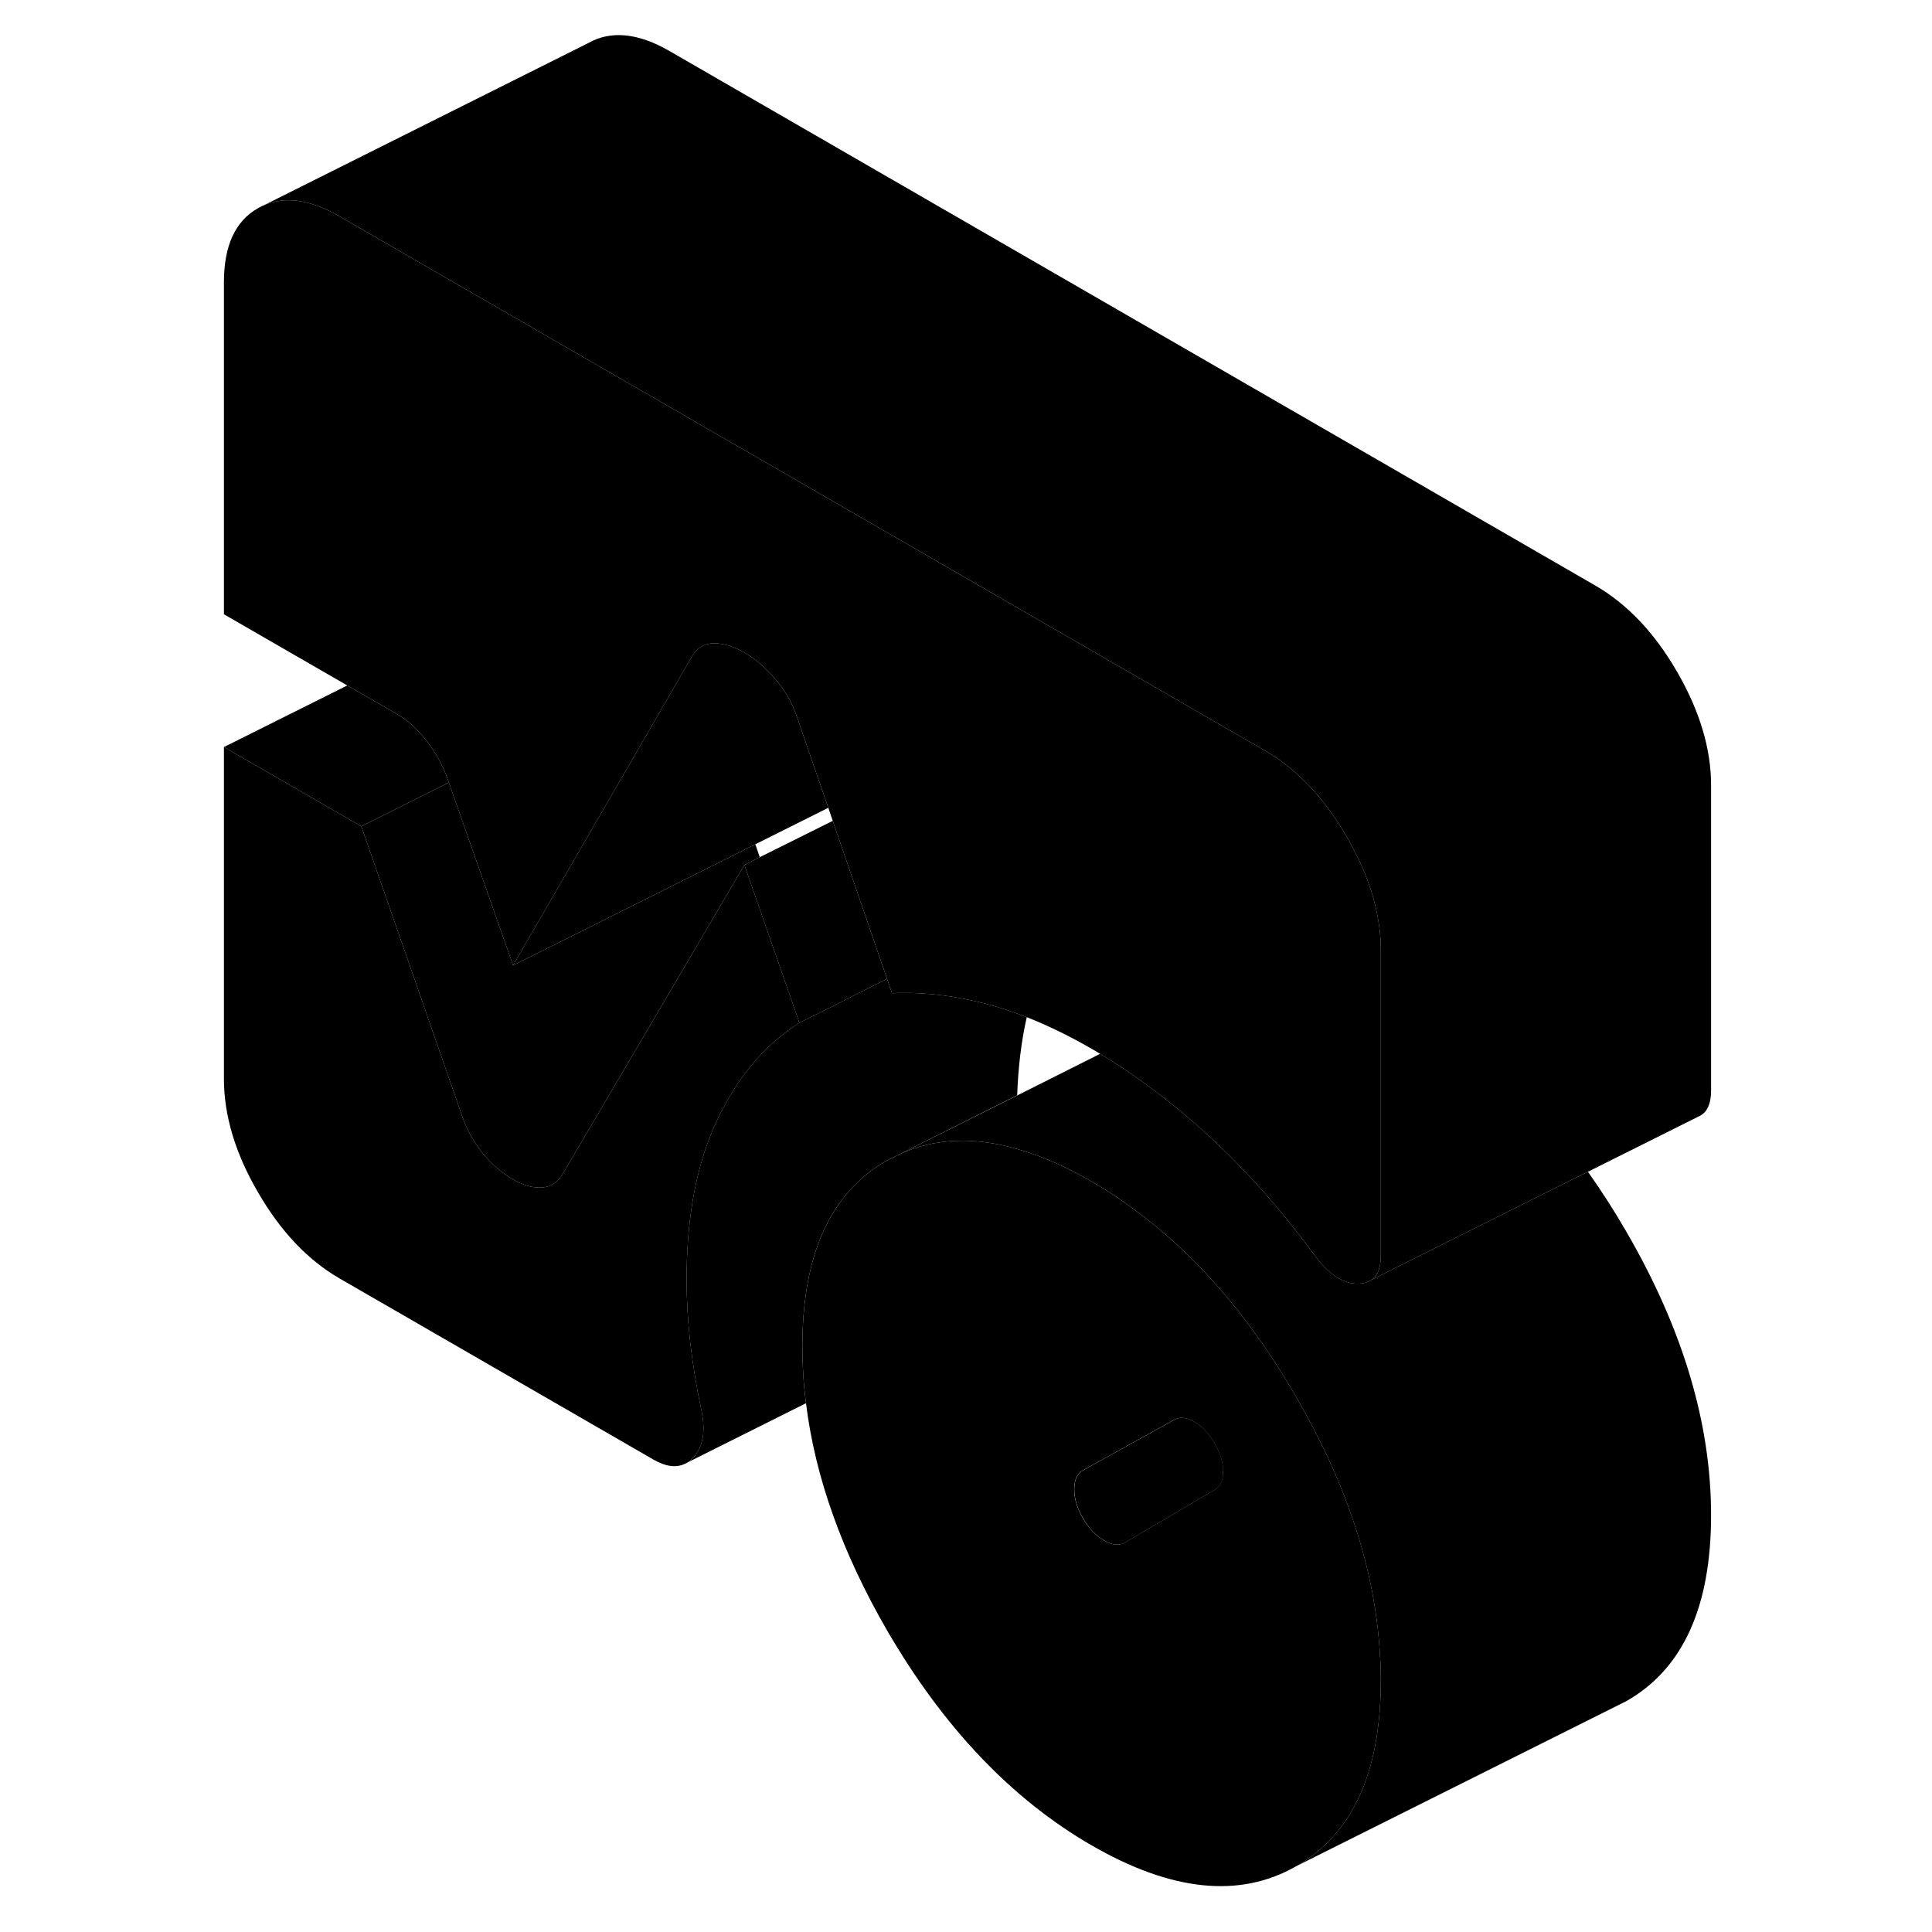 <svg width="24" height="24" viewBox="0 0 95 117" xmlns="http://www.w3.org/2000/svg" stroke-width="1px" stroke-linecap="round" stroke-linejoin="round">
    <path d="M72.561 100.09C72.261 95.05 70.571 89.89 67.491 84.59C64.691 79.75 61.421 75.97 57.651 73.22C56.831 72.61 55.981 72.05 55.101 71.55C53.541 70.65 52.061 69.99 50.651 69.6C48.001 68.82 45.611 68.92 43.481 69.9L42.711 70.28C41.441 71 40.411 71.98 39.601 73.21C38.261 75.27 37.591 78.05 37.591 81.54C37.591 82.68 37.661 83.83 37.811 84.98C38.361 89.45 40.001 94.03 42.711 98.72C46.131 104.61 50.261 108.95 55.101 111.75C59.951 114.55 64.081 114.97 67.491 113.02C70.911 111.08 72.621 107.32 72.621 101.76C72.621 101.2 72.601 100.65 72.561 100.09ZM63.061 89.29C63.031 89.73 62.861 90.04 62.551 90.22L57.121 93.42C56.771 93.62 56.341 93.57 55.851 93.29C55.351 93 54.931 92.55 54.581 91.95C54.231 91.35 54.051 90.76 54.051 90.189C54.051 89.62 54.231 89.24 54.581 89.04L60.091 85.99C60.431 85.79 60.841 85.83 61.301 86.09C61.311 86.09 61.311 86.1 61.321 86.1C61.791 86.37 62.201 86.8 62.551 87.41C62.901 88.01 63.071 88.58 63.071 89.12C63.071 89.18 63.071 89.24 63.071 89.29H63.061Z" class="pr-icon-iso-solid-stroke" stroke-linejoin="round"/>
    <path d="M63.071 89.12C63.071 89.18 63.071 89.24 63.071 89.29C63.041 89.73 62.87 90.04 62.56 90.22L57.131 93.42C56.781 93.62 56.351 93.57 55.861 93.29C55.361 93 54.941 92.55 54.591 91.95C54.241 91.35 54.06 90.76 54.06 90.19C54.06 89.62 54.241 89.24 54.591 89.04L60.101 85.99C60.441 85.79 60.85 85.83 61.31 86.09C61.321 86.09 61.321 86.1 61.331 86.1C61.801 86.37 62.211 86.8 62.56 87.41C62.91 88.01 63.081 88.58 63.081 89.12H63.071Z" class="pr-icon-iso-solid-stroke" stroke-linejoin="round"/>
    <path d="M92.621 91.759C92.621 97.319 90.91 101.079 87.49 103.019L86.691 103.419L67.49 113.019C70.91 111.079 72.621 107.319 72.621 101.759C72.621 101.199 72.6 100.649 72.561 100.089C72.26 95.049 70.57 89.889 67.49 84.589C64.691 79.749 61.421 75.969 57.651 73.219C56.831 72.609 55.981 72.049 55.101 71.549C53.541 70.649 52.061 69.989 50.651 69.599C48.001 68.819 45.611 68.919 43.48 69.899L50.601 66.339L55.621 63.819C56.571 64.389 57.511 65.009 58.431 65.689C59.701 66.609 60.941 67.629 62.151 68.739C64.401 70.809 66.52 73.179 68.501 75.869C69.38 77.109 70.281 77.739 71.221 77.739C71.541 77.739 71.8 77.669 72.01 77.529L72.071 77.499L85.161 70.959C85.971 72.099 86.751 73.309 87.49 74.589C90.91 80.479 92.621 86.199 92.621 91.759Z" class="pr-icon-iso-solid-stroke" stroke-linejoin="round"/>
    <path d="M39.16 48.92L34.74 51.13L22.721 57.14L20.07 58.46L22.56 54.16L30.68 40.14L30.77 39.98L30.93 39.71C31.22 39.21 31.66 38.96 32.25 38.96C32.84 38.96 33.44 39.15 34.08 39.52C34.73 39.89 35.34 40.41 35.92 41.09C36.51 41.76 36.95 42.51 37.24 43.35L39.16 48.92Z" class="pr-icon-iso-solid-stroke" stroke-linejoin="round"/>
    <path d="M37.411 61.94C35.311 63.27 33.651 65.24 32.421 67.85C32.271 68.17 32.13 68.49 32.001 68.83C31.05 71.25 30.581 74.13 30.581 77.49C30.581 78.7 30.651 79.96 30.8 81.29C30.951 82.61 31.171 83.96 31.461 85.33C31.751 86.64 31.59 87.62 30.98 88.27C30.851 88.4 30.731 88.51 30.591 88.59L30.451 88.66C29.921 88.9 29.301 88.81 28.571 88.39L9.561 77.42C7.641 76.31 5.991 74.57 4.621 72.2C3.241 69.83 2.561 67.54 2.561 65.33V45.24L10.881 50.04L16.921 67.4C17.211 68.3 17.641 69.1 18.191 69.79C18.741 70.47 19.371 71.02 20.071 71.43C20.721 71.8 21.311 71.96 21.871 71.91C22.421 71.86 22.851 71.55 23.141 70.98L26.651 65.02L34.081 52.38L37.411 61.94Z" class="pr-icon-iso-solid-stroke" stroke-linejoin="round"/>
    <path d="M72.621 57.55V76.04C72.621 76.75 72.441 77.24 72.071 77.5L72.01 77.53C71.8 77.67 71.541 77.74 71.221 77.74C70.281 77.74 69.38 77.11 68.501 75.87C66.52 73.18 64.401 70.81 62.151 68.74C60.941 67.63 59.701 66.61 58.431 65.69C57.511 65.01 56.571 64.39 55.621 63.82C55.451 63.71 55.271 63.61 55.101 63.51C53.751 62.73 52.451 62.1 51.181 61.6C50.361 61.28 49.55 61.01 48.751 60.8C46.971 60.34 45.261 60.11 43.641 60.13C43.431 60.13 43.221 60.13 43.02 60.15L42.721 59.28L39.431 49.71L39.161 48.92L37.24 43.35C36.95 42.51 36.511 41.76 35.921 41.09C35.341 40.41 34.731 39.89 34.081 39.52C33.441 39.15 32.831 38.96 32.251 38.96C31.671 38.96 31.221 39.21 30.931 39.71L30.77 39.98L30.681 40.14L22.561 54.16L20.071 58.46L16.181 47.39L16.131 47.24C15.841 46.41 15.421 45.63 14.861 44.9C14.311 44.18 13.711 43.63 13.071 43.26L10.03 41.51L2.561 37.2V17.1C2.561 14.89 3.241 13.39 4.621 12.61C5.991 11.83 7.641 11.99 9.561 13.1L22.561 20.61L47.77 35.16L60.361 42.43L65.611 45.46C67.541 46.58 69.191 48.31 70.561 50.68C70.731 50.97 70.88 51.26 71.031 51.54C72.091 53.61 72.621 55.61 72.621 57.55Z" class="pr-icon-iso-solid-stroke" stroke-linejoin="round"/>
    <path d="M92.621 47.55V66.04C92.621 66.82 92.401 67.32 91.971 67.56L91.831 67.63L85.161 70.96L72.071 77.5C72.441 77.24 72.621 76.75 72.621 76.04V57.55C72.621 55.61 72.091 53.61 71.031 51.54C70.881 51.26 70.731 50.97 70.561 50.68C69.191 48.31 67.541 46.58 65.611 45.46L60.361 42.43L47.771 35.16L22.561 20.61L9.561 13.1C7.641 11.99 5.991 11.83 4.621 12.61L24.621 2.61C25.991 1.83 27.641 1.99 29.561 3.1L85.611 35.46C87.541 36.58 89.191 38.31 90.561 40.68C91.931 43.05 92.621 45.34 92.621 47.55Z" class="pr-icon-iso-solid-stroke" stroke-linejoin="round"/>
    <path d="M35.011 51.91L34.081 52.38L26.651 65.02L23.141 70.98C22.851 71.55 22.421 71.86 21.871 71.91C21.311 71.96 20.721 71.8 20.071 71.43C19.371 71.02 18.741 70.47 18.191 69.79C17.641 69.1 17.211 68.3 16.921 67.4L10.881 50.04L16.181 47.39L20.071 58.46L22.721 57.14L34.741 51.13L35.011 51.91Z" class="pr-icon-iso-solid-stroke" stroke-linejoin="round"/>
    <path d="M16.181 47.39L10.881 50.04L2.561 45.24L10.03 41.51L13.071 43.26C13.711 43.63 14.311 44.18 14.861 44.9C15.421 45.63 15.841 46.41 16.131 47.24L16.181 47.39Z" class="pr-icon-iso-solid-stroke" stroke-linejoin="round"/>
    <path d="M42.72 59.28L39.38 60.96L37.41 61.94L34.08 52.38L35.01 51.91L39.43 49.71L42.72 59.28Z" class="pr-icon-iso-solid-stroke" stroke-linejoin="round"/>
    <path d="M51.18 61.599C50.85 63.049 50.66 64.619 50.6 66.329L43.48 69.899L42.71 70.279C41.44 70.999 40.41 71.979 39.6 73.209C38.26 75.269 37.59 78.049 37.59 81.539C37.59 82.679 37.66 83.829 37.81 84.979L30.59 88.589C30.73 88.509 30.85 88.399 30.98 88.269C31.59 87.619 31.75 86.639 31.46 85.329C31.17 83.959 30.95 82.609 30.8 81.289C30.65 79.959 30.58 78.699 30.58 77.489C30.58 74.129 31.05 71.249 32 68.829C32.13 68.489 32.27 68.169 32.42 67.849C33.65 65.239 35.31 63.269 37.41 61.939L39.38 60.959L42.72 59.279L43.02 60.149C43.22 60.139 43.43 60.129 43.64 60.129C45.26 60.109 46.97 60.339 48.75 60.799C49.55 61.009 50.36 61.279 51.18 61.599Z" class="pr-icon-iso-solid-stroke" stroke-linejoin="round"/>
</svg>